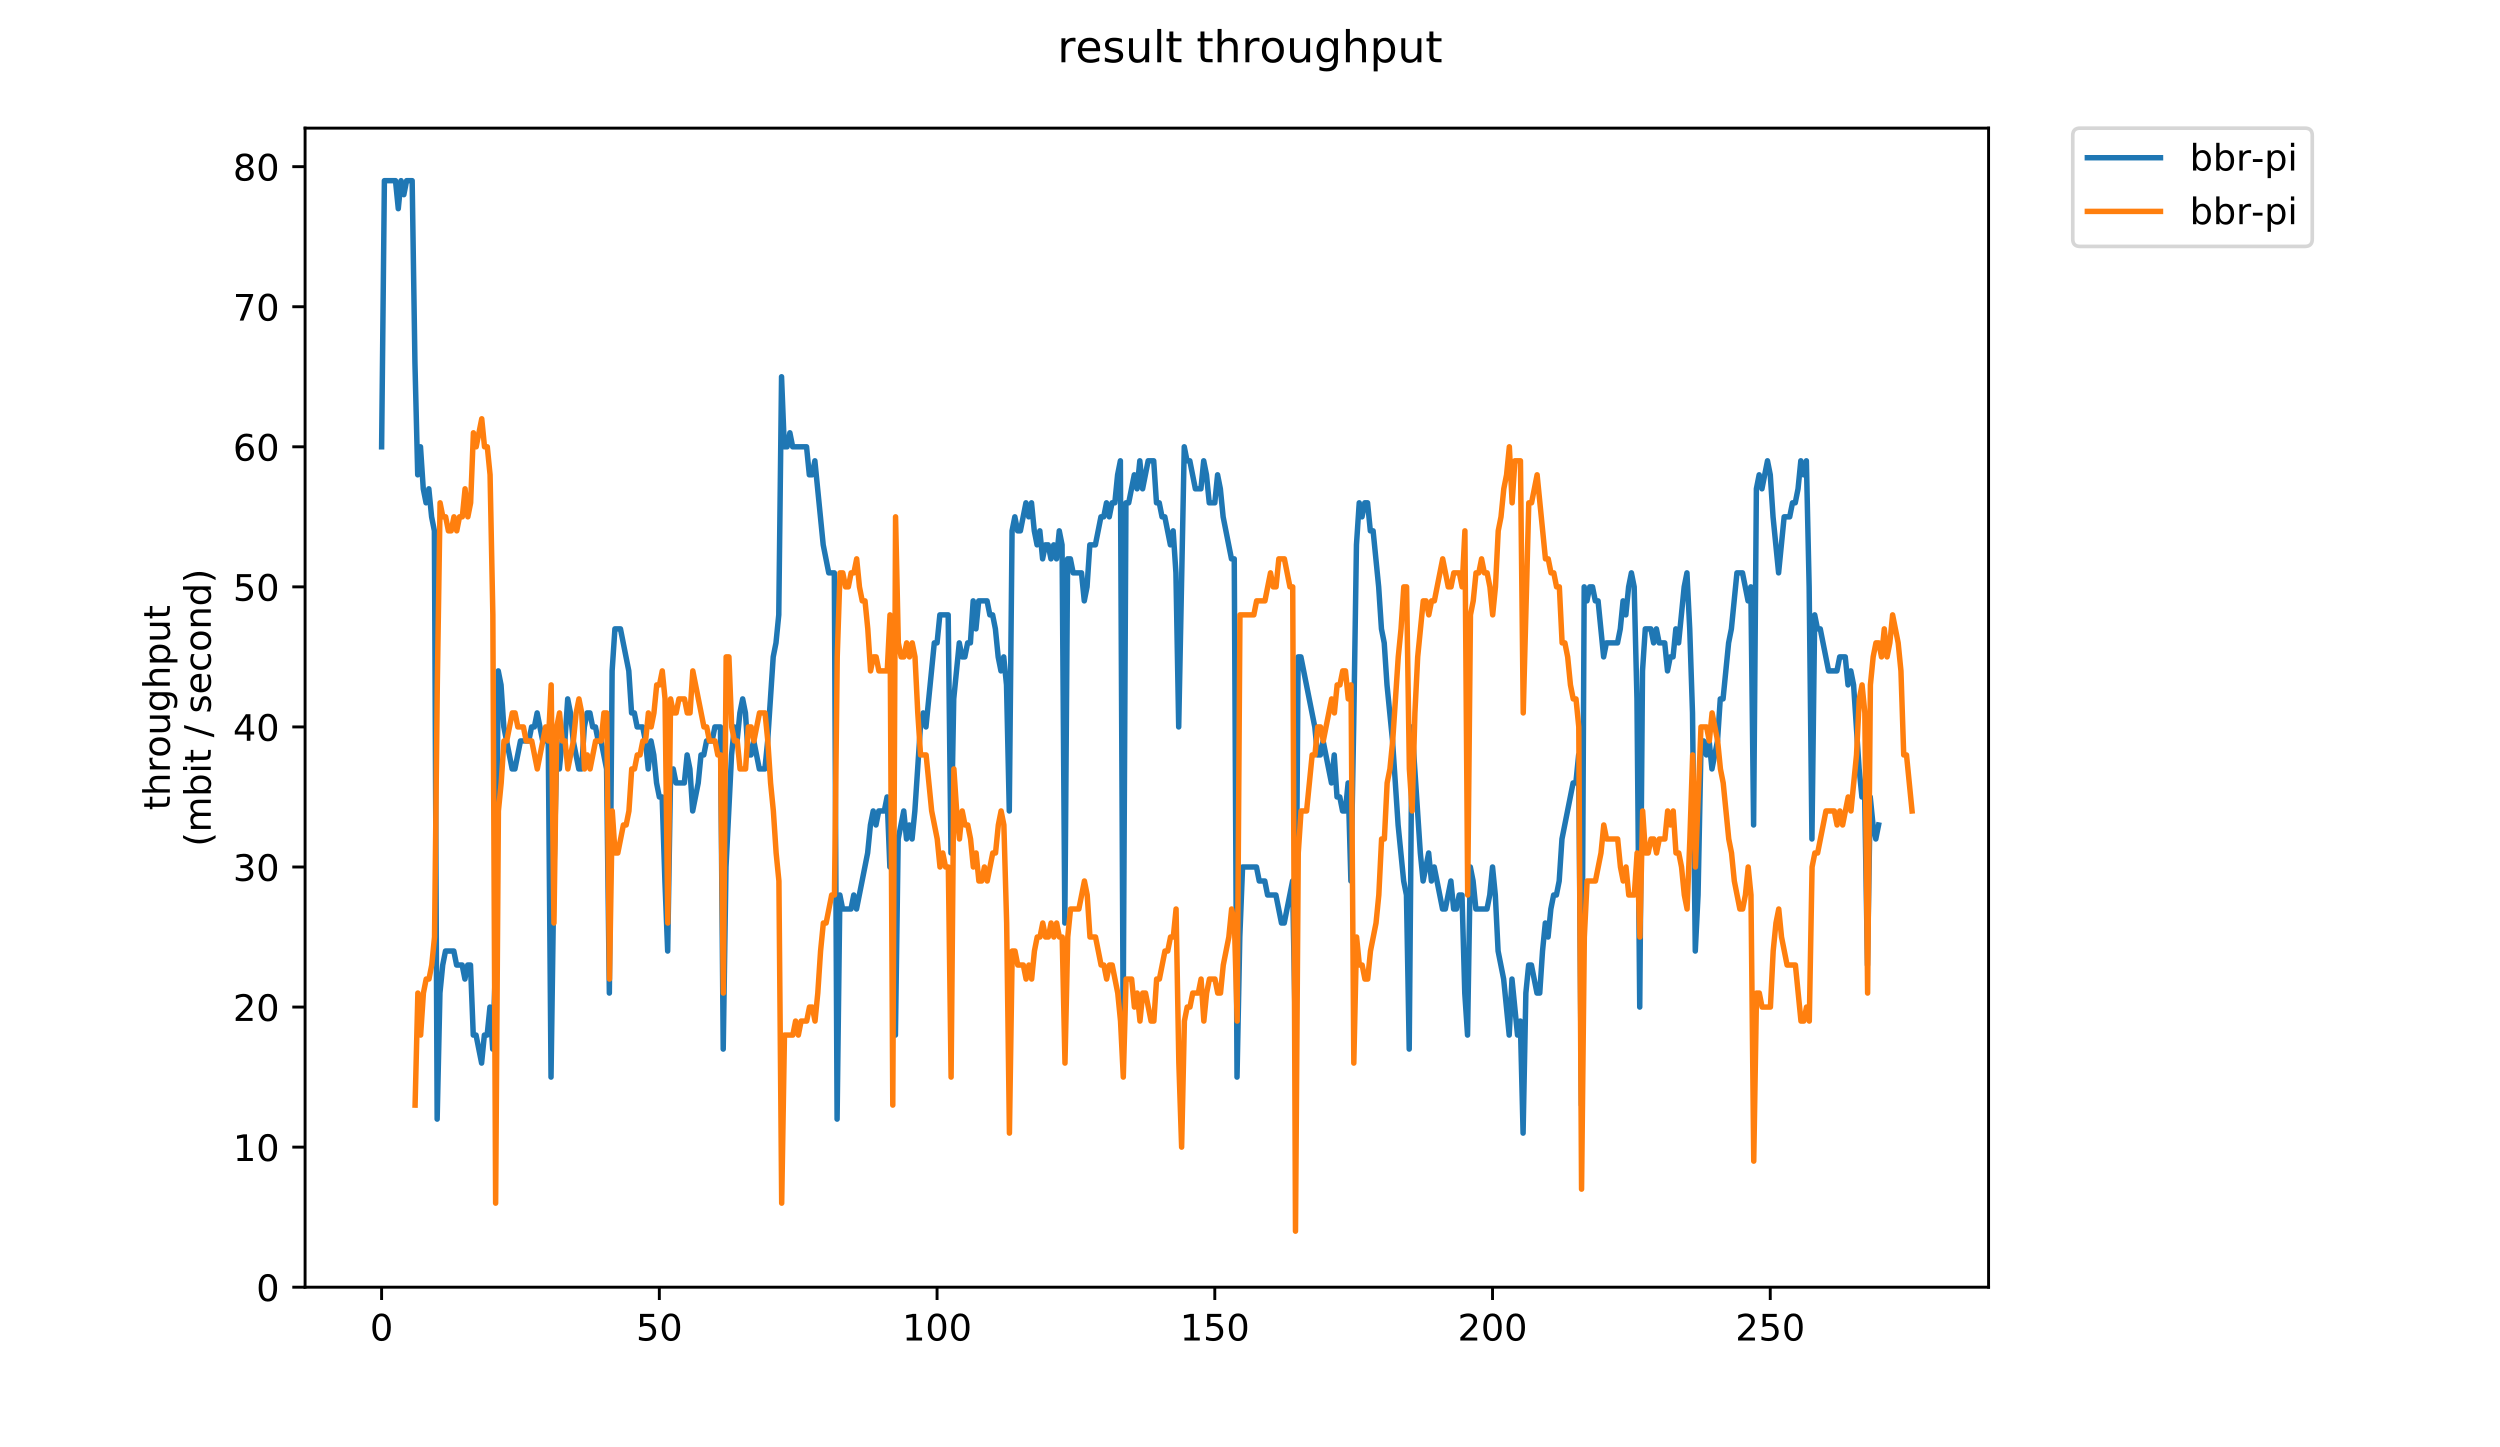 <?xml version="1.0" encoding="utf-8" standalone="no"?>
<!DOCTYPE svg PUBLIC "-//W3C//DTD SVG 1.1//EN"
  "http://www.w3.org/Graphics/SVG/1.1/DTD/svg11.dtd">
<!-- Created with matplotlib (https://matplotlib.org/) -->
<svg height="396pt" version="1.1" viewBox="0 0 684 396" width="684pt" xmlns="http://www.w3.org/2000/svg" xmlns:xlink="http://www.w3.org/1999/xlink">
 <defs>
  <style type="text/css">
*{stroke-linecap:butt;stroke-linejoin:round;}
  </style>
 </defs>
 <g id="figure_1">
  <g id="patch_1">
   <path d="M 0 396 
L 684 396 
L 684 0 
L 0 0 
z
" style="fill:#ffffff;"/>
  </g>
  <g id="axes_1">
   <g id="patch_2">
    <path d="M 83.472 352.174 
L 544.074 352.174 
L 544.074 35.062 
L 83.472 35.062 
z
" style="fill:#ffffff;"/>
   </g>
   <g id="matplotlib.axis_1">
    <g id="xtick_1">
     <g id="line2d_1">
      <defs>
       <path d="M 0 0 
L 0 3.5 
" id="m5219a7f635" style="stroke:#000000;stroke-width:0.8;"/>
      </defs>
      <g>
       <use style="stroke:#000000;stroke-width:0.8;" x="104.406" xlink:href="#m5219a7f635" y="352.174"/>
      </g>
     </g>
     <g id="text_1">
      <!-- 0 -->
      <defs>
       <path d="M 31.781 66.406 
Q 24.172 66.406 20.328 58.906 
Q 16.5 51.422 16.5 36.375 
Q 16.5 21.391 20.328 13.891 
Q 24.172 6.391 31.781 6.391 
Q 39.453 6.391 43.281 13.891 
Q 47.125 21.391 47.125 36.375 
Q 47.125 51.422 43.281 58.906 
Q 39.453 66.406 31.781 66.406 
z
M 31.781 74.219 
Q 44.047 74.219 50.516 64.516 
Q 56.984 54.828 56.984 36.375 
Q 56.984 17.969 50.516 8.266 
Q 44.047 -1.422 31.781 -1.422 
Q 19.531 -1.422 13.062 8.266 
Q 6.594 17.969 6.594 36.375 
Q 6.594 54.828 13.062 64.516 
Q 19.531 74.219 31.781 74.219 
z
" id="DejaVuSans-48"/>
      </defs>
      <g transform="translate(101.224 366.773)scale(0.1 -0.1)">
       <use xlink:href="#DejaVuSans-48"/>
      </g>
     </g>
    </g>
    <g id="xtick_2">
     <g id="line2d_2">
      <g>
       <use style="stroke:#000000;stroke-width:0.8;" x="180.393" xlink:href="#m5219a7f635" y="352.174"/>
      </g>
     </g>
     <g id="text_2">
      <!-- 50 -->
      <defs>
       <path d="M 10.797 72.906 
L 49.516 72.906 
L 49.516 64.594 
L 19.828 64.594 
L 19.828 46.734 
Q 21.969 47.469 24.109 47.828 
Q 26.266 48.188 28.422 48.188 
Q 40.625 48.188 47.75 41.5 
Q 54.891 34.812 54.891 23.391 
Q 54.891 11.625 47.562 5.094 
Q 40.234 -1.422 26.906 -1.422 
Q 22.312 -1.422 17.547 -0.641 
Q 12.797 0.141 7.719 1.703 
L 7.719 11.625 
Q 12.109 9.234 16.797 8.062 
Q 21.484 6.891 26.703 6.891 
Q 35.156 6.891 40.078 11.328 
Q 45.016 15.766 45.016 23.391 
Q 45.016 31 40.078 35.438 
Q 35.156 39.891 26.703 39.891 
Q 22.75 39.891 18.812 39.016 
Q 14.891 38.141 10.797 36.281 
z
" id="DejaVuSans-53"/>
      </defs>
      <g transform="translate(174.03 366.773)scale(0.1 -0.1)">
       <use xlink:href="#DejaVuSans-53"/>
       <use x="63.623" xlink:href="#DejaVuSans-48"/>
      </g>
     </g>
    </g>
    <g id="xtick_3">
     <g id="line2d_3">
      <g>
       <use style="stroke:#000000;stroke-width:0.8;" x="256.38" xlink:href="#m5219a7f635" y="352.174"/>
      </g>
     </g>
     <g id="text_3">
      <!-- 100 -->
      <defs>
       <path d="M 12.406 8.297 
L 28.516 8.297 
L 28.516 63.922 
L 10.984 60.406 
L 10.984 69.391 
L 28.422 72.906 
L 38.281 72.906 
L 38.281 8.297 
L 54.391 8.297 
L 54.391 0 
L 12.406 0 
z
" id="DejaVuSans-49"/>
      </defs>
      <g transform="translate(246.836 366.773)scale(0.1 -0.1)">
       <use xlink:href="#DejaVuSans-49"/>
       <use x="63.623" xlink:href="#DejaVuSans-48"/>
       <use x="127.246" xlink:href="#DejaVuSans-48"/>
      </g>
     </g>
    </g>
    <g id="xtick_4">
     <g id="line2d_4">
      <g>
       <use style="stroke:#000000;stroke-width:0.8;" x="332.367" xlink:href="#m5219a7f635" y="352.174"/>
      </g>
     </g>
     <g id="text_4">
      <!-- 150 -->
      <g transform="translate(322.823 366.773)scale(0.1 -0.1)">
       <use xlink:href="#DejaVuSans-49"/>
       <use x="63.623" xlink:href="#DejaVuSans-53"/>
       <use x="127.246" xlink:href="#DejaVuSans-48"/>
      </g>
     </g>
    </g>
    <g id="xtick_5">
     <g id="line2d_5">
      <g>
       <use style="stroke:#000000;stroke-width:0.8;" x="408.354" xlink:href="#m5219a7f635" y="352.174"/>
      </g>
     </g>
     <g id="text_5">
      <!-- 200 -->
      <defs>
       <path d="M 19.188 8.297 
L 53.609 8.297 
L 53.609 0 
L 7.328 0 
L 7.328 8.297 
Q 12.938 14.109 22.625 23.891 
Q 32.328 33.688 34.812 36.531 
Q 39.547 41.844 41.422 45.531 
Q 43.312 49.219 43.312 52.781 
Q 43.312 58.594 39.234 62.25 
Q 35.156 65.922 28.609 65.922 
Q 23.969 65.922 18.812 64.312 
Q 13.672 62.703 7.812 59.422 
L 7.812 69.391 
Q 13.766 71.781 18.938 73 
Q 24.125 74.219 28.422 74.219 
Q 39.75 74.219 46.484 68.547 
Q 53.219 62.891 53.219 53.422 
Q 53.219 48.922 51.531 44.891 
Q 49.859 40.875 45.406 35.406 
Q 44.188 33.984 37.641 27.219 
Q 31.109 20.453 19.188 8.297 
z
" id="DejaVuSans-50"/>
      </defs>
      <g transform="translate(398.811 366.773)scale(0.1 -0.1)">
       <use xlink:href="#DejaVuSans-50"/>
       <use x="63.623" xlink:href="#DejaVuSans-48"/>
       <use x="127.246" xlink:href="#DejaVuSans-48"/>
      </g>
     </g>
    </g>
    <g id="xtick_6">
     <g id="line2d_6">
      <g>
       <use style="stroke:#000000;stroke-width:0.8;" x="484.341" xlink:href="#m5219a7f635" y="352.174"/>
      </g>
     </g>
     <g id="text_6">
      <!-- 250 -->
      <g transform="translate(474.798 366.773)scale(0.1 -0.1)">
       <use xlink:href="#DejaVuSans-50"/>
       <use x="63.623" xlink:href="#DejaVuSans-53"/>
       <use x="127.246" xlink:href="#DejaVuSans-48"/>
      </g>
     </g>
    </g>
   </g>
   <g id="matplotlib.axis_2">
    <g id="ytick_1">
     <g id="line2d_7">
      <defs>
       <path d="M 0 0 
L -3.5 0 
" id="m2f96a1f45e" style="stroke:#000000;stroke-width:0.8;"/>
      </defs>
      <g>
       <use style="stroke:#000000;stroke-width:0.8;" x="83.472" xlink:href="#m2f96a1f45e" y="352.174"/>
      </g>
     </g>
     <g id="text_7">
      <!-- 0 -->
      <g transform="translate(70.11 355.973)scale(0.1 -0.1)">
       <use xlink:href="#DejaVuSans-48"/>
      </g>
     </g>
    </g>
    <g id="ytick_2">
     <g id="line2d_8">
      <g>
       <use style="stroke:#000000;stroke-width:0.8;" x="83.472" xlink:href="#m2f96a1f45e" y="313.853"/>
      </g>
     </g>
     <g id="text_8">
      <!-- 10 -->
      <g transform="translate(63.747 317.652)scale(0.1 -0.1)">
       <use xlink:href="#DejaVuSans-49"/>
       <use x="63.623" xlink:href="#DejaVuSans-48"/>
      </g>
     </g>
    </g>
    <g id="ytick_3">
     <g id="line2d_9">
      <g>
       <use style="stroke:#000000;stroke-width:0.8;" x="83.472" xlink:href="#m2f96a1f45e" y="275.531"/>
      </g>
     </g>
     <g id="text_9">
      <!-- 20 -->
      <g transform="translate(63.747 279.33)scale(0.1 -0.1)">
       <use xlink:href="#DejaVuSans-50"/>
       <use x="63.623" xlink:href="#DejaVuSans-48"/>
      </g>
     </g>
    </g>
    <g id="ytick_4">
     <g id="line2d_10">
      <g>
       <use style="stroke:#000000;stroke-width:0.8;" x="83.472" xlink:href="#m2f96a1f45e" y="237.209"/>
      </g>
     </g>
     <g id="text_10">
      <!-- 30 -->
      <defs>
       <path d="M 40.578 39.312 
Q 47.656 37.797 51.625 33 
Q 55.609 28.219 55.609 21.188 
Q 55.609 10.406 48.188 4.484 
Q 40.766 -1.422 27.094 -1.422 
Q 22.516 -1.422 17.656 -0.516 
Q 12.797 0.391 7.625 2.203 
L 7.625 11.719 
Q 11.719 9.328 16.594 8.109 
Q 21.484 6.891 26.812 6.891 
Q 36.078 6.891 40.938 10.547 
Q 45.797 14.203 45.797 21.188 
Q 45.797 27.641 41.281 31.266 
Q 36.766 34.906 28.719 34.906 
L 20.219 34.906 
L 20.219 43.016 
L 29.109 43.016 
Q 36.375 43.016 40.234 45.922 
Q 44.094 48.828 44.094 54.297 
Q 44.094 59.906 40.109 62.906 
Q 36.141 65.922 28.719 65.922 
Q 24.656 65.922 20.016 65.031 
Q 15.375 64.156 9.812 62.312 
L 9.812 71.094 
Q 15.438 72.656 20.344 73.438 
Q 25.25 74.219 29.594 74.219 
Q 40.828 74.219 47.359 69.109 
Q 53.906 64.016 53.906 55.328 
Q 53.906 49.266 50.438 45.094 
Q 46.969 40.922 40.578 39.312 
z
" id="DejaVuSans-51"/>
      </defs>
      <g transform="translate(63.747 241.008)scale(0.1 -0.1)">
       <use xlink:href="#DejaVuSans-51"/>
       <use x="63.623" xlink:href="#DejaVuSans-48"/>
      </g>
     </g>
    </g>
    <g id="ytick_5">
     <g id="line2d_11">
      <g>
       <use style="stroke:#000000;stroke-width:0.8;" x="83.472" xlink:href="#m2f96a1f45e" y="198.888"/>
      </g>
     </g>
     <g id="text_11">
      <!-- 40 -->
      <defs>
       <path d="M 37.797 64.312 
L 12.891 25.391 
L 37.797 25.391 
z
M 35.203 72.906 
L 47.609 72.906 
L 47.609 25.391 
L 58.016 25.391 
L 58.016 17.188 
L 47.609 17.188 
L 47.609 0 
L 37.797 0 
L 37.797 17.188 
L 4.891 17.188 
L 4.891 26.703 
z
" id="DejaVuSans-52"/>
      </defs>
      <g transform="translate(63.747 202.687)scale(0.1 -0.1)">
       <use xlink:href="#DejaVuSans-52"/>
       <use x="63.623" xlink:href="#DejaVuSans-48"/>
      </g>
     </g>
    </g>
    <g id="ytick_6">
     <g id="line2d_12">
      <g>
       <use style="stroke:#000000;stroke-width:0.8;" x="83.472" xlink:href="#m2f96a1f45e" y="160.566"/>
      </g>
     </g>
     <g id="text_12">
      <!-- 50 -->
      <g transform="translate(63.747 164.365)scale(0.1 -0.1)">
       <use xlink:href="#DejaVuSans-53"/>
       <use x="63.623" xlink:href="#DejaVuSans-48"/>
      </g>
     </g>
    </g>
    <g id="ytick_7">
     <g id="line2d_13">
      <g>
       <use style="stroke:#000000;stroke-width:0.8;" x="83.472" xlink:href="#m2f96a1f45e" y="122.244"/>
      </g>
     </g>
     <g id="text_13">
      <!-- 60 -->
      <defs>
       <path d="M 33.016 40.375 
Q 26.375 40.375 22.484 35.828 
Q 18.609 31.297 18.609 23.391 
Q 18.609 15.531 22.484 10.953 
Q 26.375 6.391 33.016 6.391 
Q 39.656 6.391 43.531 10.953 
Q 47.406 15.531 47.406 23.391 
Q 47.406 31.297 43.531 35.828 
Q 39.656 40.375 33.016 40.375 
z
M 52.594 71.297 
L 52.594 62.312 
Q 48.875 64.062 45.094 64.984 
Q 41.312 65.922 37.594 65.922 
Q 27.828 65.922 22.672 59.328 
Q 17.531 52.734 16.797 39.406 
Q 19.672 43.656 24.016 45.922 
Q 28.375 48.188 33.594 48.188 
Q 44.578 48.188 50.953 41.516 
Q 57.328 34.859 57.328 23.391 
Q 57.328 12.156 50.688 5.359 
Q 44.047 -1.422 33.016 -1.422 
Q 20.359 -1.422 13.672 8.266 
Q 6.984 17.969 6.984 36.375 
Q 6.984 53.656 15.188 63.938 
Q 23.391 74.219 37.203 74.219 
Q 40.922 74.219 44.703 73.484 
Q 48.484 72.75 52.594 71.297 
z
" id="DejaVuSans-54"/>
      </defs>
      <g transform="translate(63.747 126.043)scale(0.1 -0.1)">
       <use xlink:href="#DejaVuSans-54"/>
       <use x="63.623" xlink:href="#DejaVuSans-48"/>
      </g>
     </g>
    </g>
    <g id="ytick_8">
     <g id="line2d_14">
      <g>
       <use style="stroke:#000000;stroke-width:0.8;" x="83.472" xlink:href="#m2f96a1f45e" y="83.923"/>
      </g>
     </g>
     <g id="text_14">
      <!-- 70 -->
      <defs>
       <path d="M 8.203 72.906 
L 55.078 72.906 
L 55.078 68.703 
L 28.609 0 
L 18.312 0 
L 43.219 64.594 
L 8.203 64.594 
z
" id="DejaVuSans-55"/>
      </defs>
      <g transform="translate(63.747 87.722)scale(0.1 -0.1)">
       <use xlink:href="#DejaVuSans-55"/>
       <use x="63.623" xlink:href="#DejaVuSans-48"/>
      </g>
     </g>
    </g>
    <g id="ytick_9">
     <g id="line2d_15">
      <g>
       <use style="stroke:#000000;stroke-width:0.8;" x="83.472" xlink:href="#m2f96a1f45e" y="45.601"/>
      </g>
     </g>
     <g id="text_15">
      <!-- 80 -->
      <defs>
       <path d="M 31.781 34.625 
Q 24.75 34.625 20.719 30.859 
Q 16.703 27.094 16.703 20.516 
Q 16.703 13.922 20.719 10.156 
Q 24.75 6.391 31.781 6.391 
Q 38.812 6.391 42.859 10.172 
Q 46.922 13.969 46.922 20.516 
Q 46.922 27.094 42.891 30.859 
Q 38.875 34.625 31.781 34.625 
z
M 21.922 38.812 
Q 15.578 40.375 12.031 44.719 
Q 8.5 49.078 8.5 55.328 
Q 8.5 64.062 14.719 69.141 
Q 20.953 74.219 31.781 74.219 
Q 42.672 74.219 48.875 69.141 
Q 55.078 64.062 55.078 55.328 
Q 55.078 49.078 51.531 44.719 
Q 48 40.375 41.703 38.812 
Q 48.828 37.156 52.797 32.312 
Q 56.781 27.484 56.781 20.516 
Q 56.781 9.906 50.312 4.234 
Q 43.844 -1.422 31.781 -1.422 
Q 19.734 -1.422 13.25 4.234 
Q 6.781 9.906 6.781 20.516 
Q 6.781 27.484 10.781 32.312 
Q 14.797 37.156 21.922 38.812 
z
M 18.312 54.391 
Q 18.312 48.734 21.844 45.562 
Q 25.391 42.391 31.781 42.391 
Q 38.141 42.391 41.719 45.562 
Q 45.312 48.734 45.312 54.391 
Q 45.312 60.062 41.719 63.234 
Q 38.141 66.406 31.781 66.406 
Q 25.391 66.406 21.844 63.234 
Q 18.312 60.062 18.312 54.391 
z
" id="DejaVuSans-56"/>
      </defs>
      <g transform="translate(63.747 49.4)scale(0.1 -0.1)">
       <use xlink:href="#DejaVuSans-56"/>
       <use x="63.623" xlink:href="#DejaVuSans-48"/>
      </g>
     </g>
    </g>
    <g id="text_16">
     <!-- throughput -->
     <defs>
      <path d="M 18.312 70.219 
L 18.312 54.688 
L 36.812 54.688 
L 36.812 47.703 
L 18.312 47.703 
L 18.312 18.016 
Q 18.312 11.328 20.141 9.422 
Q 21.969 7.516 27.594 7.516 
L 36.812 7.516 
L 36.812 0 
L 27.594 0 
Q 17.188 0 13.234 3.875 
Q 9.281 7.766 9.281 18.016 
L 9.281 47.703 
L 2.688 47.703 
L 2.688 54.688 
L 9.281 54.688 
L 9.281 70.219 
z
" id="DejaVuSans-116"/>
      <path d="M 54.891 33.016 
L 54.891 0 
L 45.906 0 
L 45.906 32.719 
Q 45.906 40.484 42.875 44.328 
Q 39.844 48.188 33.797 48.188 
Q 26.516 48.188 22.312 43.547 
Q 18.109 38.922 18.109 30.906 
L 18.109 0 
L 9.078 0 
L 9.078 75.984 
L 18.109 75.984 
L 18.109 46.188 
Q 21.344 51.125 25.703 53.562 
Q 30.078 56 35.797 56 
Q 45.219 56 50.047 50.172 
Q 54.891 44.344 54.891 33.016 
z
" id="DejaVuSans-104"/>
      <path d="M 41.109 46.297 
Q 39.594 47.172 37.812 47.578 
Q 36.031 48 33.891 48 
Q 26.266 48 22.188 43.047 
Q 18.109 38.094 18.109 28.812 
L 18.109 0 
L 9.078 0 
L 9.078 54.688 
L 18.109 54.688 
L 18.109 46.188 
Q 20.953 51.172 25.484 53.578 
Q 30.031 56 36.531 56 
Q 37.453 56 38.578 55.875 
Q 39.703 55.766 41.062 55.516 
z
" id="DejaVuSans-114"/>
      <path d="M 30.609 48.391 
Q 23.391 48.391 19.188 42.75 
Q 14.984 37.109 14.984 27.297 
Q 14.984 17.484 19.156 11.844 
Q 23.344 6.203 30.609 6.203 
Q 37.797 6.203 41.984 11.859 
Q 46.188 17.531 46.188 27.297 
Q 46.188 37.016 41.984 42.703 
Q 37.797 48.391 30.609 48.391 
z
M 30.609 56 
Q 42.328 56 49.016 48.375 
Q 55.719 40.766 55.719 27.297 
Q 55.719 13.875 49.016 6.219 
Q 42.328 -1.422 30.609 -1.422 
Q 18.844 -1.422 12.172 6.219 
Q 5.516 13.875 5.516 27.297 
Q 5.516 40.766 12.172 48.375 
Q 18.844 56 30.609 56 
z
" id="DejaVuSans-111"/>
      <path d="M 8.5 21.578 
L 8.5 54.688 
L 17.484 54.688 
L 17.484 21.922 
Q 17.484 14.156 20.5 10.266 
Q 23.531 6.391 29.594 6.391 
Q 36.859 6.391 41.078 11.031 
Q 45.312 15.672 45.312 23.688 
L 45.312 54.688 
L 54.297 54.688 
L 54.297 0 
L 45.312 0 
L 45.312 8.406 
Q 42.047 3.422 37.719 1 
Q 33.406 -1.422 27.688 -1.422 
Q 18.266 -1.422 13.375 4.438 
Q 8.5 10.297 8.5 21.578 
z
M 31.109 56 
z
" id="DejaVuSans-117"/>
      <path d="M 45.406 27.984 
Q 45.406 37.75 41.375 43.109 
Q 37.359 48.484 30.078 48.484 
Q 22.859 48.484 18.828 43.109 
Q 14.797 37.75 14.797 27.984 
Q 14.797 18.266 18.828 12.891 
Q 22.859 7.516 30.078 7.516 
Q 37.359 7.516 41.375 12.891 
Q 45.406 18.266 45.406 27.984 
z
M 54.391 6.781 
Q 54.391 -7.172 48.188 -13.984 
Q 42 -20.797 29.203 -20.797 
Q 24.469 -20.797 20.266 -20.094 
Q 16.062 -19.391 12.109 -17.922 
L 12.109 -9.188 
Q 16.062 -11.328 19.922 -12.344 
Q 23.781 -13.375 27.781 -13.375 
Q 36.625 -13.375 41.016 -8.766 
Q 45.406 -4.156 45.406 5.172 
L 45.406 9.625 
Q 42.625 4.781 38.281 2.391 
Q 33.938 0 27.875 0 
Q 17.828 0 11.672 7.656 
Q 5.516 15.328 5.516 27.984 
Q 5.516 40.672 11.672 48.328 
Q 17.828 56 27.875 56 
Q 33.938 56 38.281 53.609 
Q 42.625 51.219 45.406 46.391 
L 45.406 54.688 
L 54.391 54.688 
z
" id="DejaVuSans-103"/>
      <path d="M 18.109 8.203 
L 18.109 -20.797 
L 9.078 -20.797 
L 9.078 54.688 
L 18.109 54.688 
L 18.109 46.391 
Q 20.953 51.266 25.266 53.625 
Q 29.594 56 35.594 56 
Q 45.562 56 51.781 48.094 
Q 58.016 40.188 58.016 27.297 
Q 58.016 14.406 51.781 6.484 
Q 45.562 -1.422 35.594 -1.422 
Q 29.594 -1.422 25.266 0.953 
Q 20.953 3.328 18.109 8.203 
z
M 48.688 27.297 
Q 48.688 37.203 44.609 42.844 
Q 40.531 48.484 33.406 48.484 
Q 26.266 48.484 22.188 42.844 
Q 18.109 37.203 18.109 27.297 
Q 18.109 17.391 22.188 11.75 
Q 26.266 6.109 33.406 6.109 
Q 40.531 6.109 44.609 11.75 
Q 48.688 17.391 48.688 27.297 
z
" id="DejaVuSans-112"/>
     </defs>
     <g transform="translate(46.47 221.675)rotate(-90)scale(0.1 -0.1)">
      <use xlink:href="#DejaVuSans-116"/>
      <use x="39.209" xlink:href="#DejaVuSans-104"/>
      <use x="102.588" xlink:href="#DejaVuSans-114"/>
      <use x="143.67" xlink:href="#DejaVuSans-111"/>
      <use x="204.852" xlink:href="#DejaVuSans-117"/>
      <use x="268.23" xlink:href="#DejaVuSans-103"/>
      <use x="331.707" xlink:href="#DejaVuSans-104"/>
      <use x="395.086" xlink:href="#DejaVuSans-112"/>
      <use x="458.562" xlink:href="#DejaVuSans-117"/>
      <use x="521.941" xlink:href="#DejaVuSans-116"/>
     </g>
     <!-- (mbit / second) -->
     <defs>
      <path d="M 31 75.875 
Q 24.469 64.656 21.281 53.656 
Q 18.109 42.672 18.109 31.391 
Q 18.109 20.125 21.312 9.062 
Q 24.516 -2 31 -13.188 
L 23.188 -13.188 
Q 15.875 -1.703 12.234 9.375 
Q 8.594 20.453 8.594 31.391 
Q 8.594 42.281 12.203 53.312 
Q 15.828 64.359 23.188 75.875 
z
" id="DejaVuSans-40"/>
      <path d="M 52 44.188 
Q 55.375 50.25 60.062 53.125 
Q 64.75 56 71.094 56 
Q 79.641 56 84.281 50.016 
Q 88.922 44.047 88.922 33.016 
L 88.922 0 
L 79.891 0 
L 79.891 32.719 
Q 79.891 40.578 77.094 44.375 
Q 74.312 48.188 68.609 48.188 
Q 61.625 48.188 57.562 43.547 
Q 53.516 38.922 53.516 30.906 
L 53.516 0 
L 44.484 0 
L 44.484 32.719 
Q 44.484 40.625 41.703 44.406 
Q 38.922 48.188 33.109 48.188 
Q 26.219 48.188 22.156 43.531 
Q 18.109 38.875 18.109 30.906 
L 18.109 0 
L 9.078 0 
L 9.078 54.688 
L 18.109 54.688 
L 18.109 46.188 
Q 21.188 51.219 25.484 53.609 
Q 29.781 56 35.688 56 
Q 41.656 56 45.828 52.969 
Q 50 49.953 52 44.188 
z
" id="DejaVuSans-109"/>
      <path d="M 48.688 27.297 
Q 48.688 37.203 44.609 42.844 
Q 40.531 48.484 33.406 48.484 
Q 26.266 48.484 22.188 42.844 
Q 18.109 37.203 18.109 27.297 
Q 18.109 17.391 22.188 11.75 
Q 26.266 6.109 33.406 6.109 
Q 40.531 6.109 44.609 11.75 
Q 48.688 17.391 48.688 27.297 
z
M 18.109 46.391 
Q 20.953 51.266 25.266 53.625 
Q 29.594 56 35.594 56 
Q 45.562 56 51.781 48.094 
Q 58.016 40.188 58.016 27.297 
Q 58.016 14.406 51.781 6.484 
Q 45.562 -1.422 35.594 -1.422 
Q 29.594 -1.422 25.266 0.953 
Q 20.953 3.328 18.109 8.203 
L 18.109 0 
L 9.078 0 
L 9.078 75.984 
L 18.109 75.984 
z
" id="DejaVuSans-98"/>
      <path d="M 9.422 54.688 
L 18.406 54.688 
L 18.406 0 
L 9.422 0 
z
M 9.422 75.984 
L 18.406 75.984 
L 18.406 64.594 
L 9.422 64.594 
z
" id="DejaVuSans-105"/>
      <path id="DejaVuSans-32"/>
      <path d="M 25.391 72.906 
L 33.688 72.906 
L 8.297 -9.281 
L 0 -9.281 
z
" id="DejaVuSans-47"/>
      <path d="M 44.281 53.078 
L 44.281 44.578 
Q 40.484 46.531 36.375 47.5 
Q 32.281 48.484 27.875 48.484 
Q 21.188 48.484 17.844 46.438 
Q 14.5 44.391 14.5 40.281 
Q 14.5 37.156 16.891 35.375 
Q 19.281 33.594 26.516 31.984 
L 29.594 31.297 
Q 39.156 29.25 43.188 25.516 
Q 47.219 21.781 47.219 15.094 
Q 47.219 7.469 41.188 3.016 
Q 35.156 -1.422 24.609 -1.422 
Q 20.219 -1.422 15.453 -0.562 
Q 10.688 0.297 5.422 2 
L 5.422 11.281 
Q 10.406 8.688 15.234 7.391 
Q 20.062 6.109 24.812 6.109 
Q 31.156 6.109 34.562 8.281 
Q 37.984 10.453 37.984 14.406 
Q 37.984 18.062 35.516 20.016 
Q 33.062 21.969 24.703 23.781 
L 21.578 24.516 
Q 13.234 26.266 9.516 29.906 
Q 5.812 33.547 5.812 39.891 
Q 5.812 47.609 11.281 51.797 
Q 16.75 56 26.812 56 
Q 31.781 56 36.172 55.266 
Q 40.578 54.547 44.281 53.078 
z
" id="DejaVuSans-115"/>
      <path d="M 56.203 29.594 
L 56.203 25.203 
L 14.891 25.203 
Q 15.484 15.922 20.484 11.062 
Q 25.484 6.203 34.422 6.203 
Q 39.594 6.203 44.453 7.469 
Q 49.312 8.734 54.109 11.281 
L 54.109 2.781 
Q 49.266 0.734 44.188 -0.344 
Q 39.109 -1.422 33.891 -1.422 
Q 20.797 -1.422 13.156 6.188 
Q 5.516 13.812 5.516 26.812 
Q 5.516 40.234 12.766 48.109 
Q 20.016 56 32.328 56 
Q 43.359 56 49.781 48.891 
Q 56.203 41.797 56.203 29.594 
z
M 47.219 32.234 
Q 47.125 39.594 43.094 43.984 
Q 39.062 48.391 32.422 48.391 
Q 24.906 48.391 20.391 44.141 
Q 15.875 39.891 15.188 32.172 
z
" id="DejaVuSans-101"/>
      <path d="M 48.781 52.594 
L 48.781 44.188 
Q 44.969 46.297 41.141 47.344 
Q 37.312 48.391 33.406 48.391 
Q 24.656 48.391 19.812 42.844 
Q 14.984 37.312 14.984 27.297 
Q 14.984 17.281 19.812 11.734 
Q 24.656 6.203 33.406 6.203 
Q 37.312 6.203 41.141 7.25 
Q 44.969 8.297 48.781 10.406 
L 48.781 2.094 
Q 45.016 0.344 40.984 -0.531 
Q 36.969 -1.422 32.422 -1.422 
Q 20.062 -1.422 12.781 6.344 
Q 5.516 14.109 5.516 27.297 
Q 5.516 40.672 12.859 48.328 
Q 20.219 56 33.016 56 
Q 37.156 56 41.109 55.141 
Q 45.062 54.297 48.781 52.594 
z
" id="DejaVuSans-99"/>
      <path d="M 54.891 33.016 
L 54.891 0 
L 45.906 0 
L 45.906 32.719 
Q 45.906 40.484 42.875 44.328 
Q 39.844 48.188 33.797 48.188 
Q 26.516 48.188 22.312 43.547 
Q 18.109 38.922 18.109 30.906 
L 18.109 0 
L 9.078 0 
L 9.078 54.688 
L 18.109 54.688 
L 18.109 46.188 
Q 21.344 51.125 25.703 53.562 
Q 30.078 56 35.797 56 
Q 45.219 56 50.047 50.172 
Q 54.891 44.344 54.891 33.016 
z
" id="DejaVuSans-110"/>
      <path d="M 45.406 46.391 
L 45.406 75.984 
L 54.391 75.984 
L 54.391 0 
L 45.406 0 
L 45.406 8.203 
Q 42.578 3.328 38.25 0.953 
Q 33.938 -1.422 27.875 -1.422 
Q 17.969 -1.422 11.734 6.484 
Q 5.516 14.406 5.516 27.297 
Q 5.516 40.188 11.734 48.094 
Q 17.969 56 27.875 56 
Q 33.938 56 38.25 53.625 
Q 42.578 51.266 45.406 46.391 
z
M 14.797 27.297 
Q 14.797 17.391 18.875 11.75 
Q 22.953 6.109 30.078 6.109 
Q 37.203 6.109 41.297 11.75 
Q 45.406 17.391 45.406 27.297 
Q 45.406 37.203 41.297 42.844 
Q 37.203 48.484 30.078 48.484 
Q 22.953 48.484 18.875 42.844 
Q 14.797 37.203 14.797 27.297 
z
" id="DejaVuSans-100"/>
      <path d="M 8.016 75.875 
L 15.828 75.875 
Q 23.141 64.359 26.781 53.312 
Q 30.422 42.281 30.422 31.391 
Q 30.422 20.453 26.781 9.375 
Q 23.141 -1.703 15.828 -13.188 
L 8.016 -13.188 
Q 14.5 -2 17.703 9.062 
Q 20.906 20.125 20.906 31.391 
Q 20.906 42.672 17.703 53.656 
Q 14.5 64.656 8.016 75.875 
z
" id="DejaVuSans-41"/>
     </defs>
     <g transform="translate(57.668 231.609)rotate(-90)scale(0.1 -0.1)">
      <use xlink:href="#DejaVuSans-40"/>
      <use x="39.014" xlink:href="#DejaVuSans-109"/>
      <use x="136.426" xlink:href="#DejaVuSans-98"/>
      <use x="199.902" xlink:href="#DejaVuSans-105"/>
      <use x="227.686" xlink:href="#DejaVuSans-116"/>
      <use x="266.895" xlink:href="#DejaVuSans-32"/>
      <use x="298.682" xlink:href="#DejaVuSans-47"/>
      <use x="332.373" xlink:href="#DejaVuSans-32"/>
      <use x="364.16" xlink:href="#DejaVuSans-115"/>
      <use x="416.26" xlink:href="#DejaVuSans-101"/>
      <use x="477.783" xlink:href="#DejaVuSans-99"/>
      <use x="532.764" xlink:href="#DejaVuSans-111"/>
      <use x="593.945" xlink:href="#DejaVuSans-110"/>
      <use x="657.324" xlink:href="#DejaVuSans-100"/>
      <use x="720.801" xlink:href="#DejaVuSans-41"/>
     </g>
    </g>
   </g>
   <g id="line2d_16">
    <path clip-path="url(#pbc8c7466ff)" d="M 104.409 122.244 
L 105.169 49.433 
L 108.208 49.433 
L 108.968 57.097 
L 109.728 49.433 
L 110.488 53.265 
L 111.248 49.433 
L 112.767 49.433 
L 113.527 99.251 
L 114.287 129.909 
L 115.047 122.244 
L 115.807 133.741 
L 116.567 137.573 
L 117.327 133.741 
L 118.086 141.405 
L 118.846 145.237 
L 119.606 306.188 
L 120.366 271.699 
L 121.126 264.034 
L 121.886 260.202 
L 124.165 260.202 
L 124.925 264.034 
L 126.445 264.034 
L 127.205 267.867 
L 127.965 264.034 
L 128.725 264.034 
L 129.485 283.195 
L 130.244 283.195 
L 131.764 290.86 
L 132.524 283.195 
L 133.284 283.195 
L 134.044 275.531 
L 134.804 287.027 
L 135.564 264.034 
L 136.323 183.559 
L 137.083 187.391 
L 137.843 198.888 
L 140.123 210.384 
L 140.883 210.384 
L 142.402 202.72 
L 144.682 202.72 
L 145.442 198.888 
L 146.202 198.888 
L 146.962 195.055 
L 148.481 202.72 
L 150.001 202.72 
L 150.761 294.692 
L 151.521 241.041 
L 152.281 206.552 
L 153.041 210.384 
L 153.8 202.72 
L 154.56 202.72 
L 155.32 191.223 
L 156.08 195.055 
L 156.84 202.72 
L 158.36 210.384 
L 159.12 210.384 
L 159.879 198.888 
L 160.639 195.055 
L 161.399 195.055 
L 162.159 198.888 
L 162.919 198.888 
L 163.679 202.72 
L 164.439 202.72 
L 165.958 210.384 
L 166.718 271.699 
L 167.478 183.559 
L 168.238 172.062 
L 169.758 172.062 
L 172.037 183.559 
L 172.797 195.055 
L 173.557 195.055 
L 174.317 198.888 
L 175.837 198.888 
L 176.597 202.72 
L 177.356 210.384 
L 178.116 202.72 
L 178.876 206.552 
L 179.636 214.216 
L 180.396 218.048 
L 181.156 218.048 
L 181.916 241.041 
L 182.676 260.202 
L 183.435 214.216 
L 184.195 210.384 
L 184.955 214.216 
L 187.235 214.216 
L 187.995 206.552 
L 188.755 210.384 
L 189.514 221.881 
L 191.034 214.216 
L 191.794 206.552 
L 192.554 206.552 
L 193.314 202.72 
L 194.833 202.72 
L 195.593 198.888 
L 197.113 198.888 
L 197.873 287.027 
L 198.633 237.209 
L 200.153 206.552 
L 200.912 198.888 
L 201.672 202.72 
L 202.432 195.055 
L 203.192 191.223 
L 203.952 195.055 
L 204.712 206.552 
L 205.472 206.552 
L 206.232 202.72 
L 207.751 210.384 
L 209.271 210.384 
L 210.031 202.72 
L 211.551 179.727 
L 212.311 175.895 
L 213.07 168.23 
L 213.83 103.083 
L 214.59 122.244 
L 215.35 122.244 
L 216.11 118.412 
L 216.87 122.244 
L 220.669 122.244 
L 221.429 129.909 
L 222.189 129.909 
L 222.949 126.076 
L 225.228 149.069 
L 226.748 156.734 
L 228.268 156.734 
L 229.028 306.188 
L 229.788 244.874 
L 230.547 248.706 
L 232.827 248.706 
L 233.587 244.874 
L 234.347 248.706 
L 237.386 233.377 
L 238.146 225.713 
L 238.906 221.881 
L 239.666 225.713 
L 240.426 221.881 
L 241.946 221.881 
L 242.705 218.048 
L 243.465 237.209 
L 244.225 210.384 
L 244.985 283.195 
L 245.745 229.545 
L 247.265 221.881 
L 248.024 229.545 
L 248.784 225.713 
L 249.544 229.545 
L 250.304 221.881 
L 251.824 198.888 
L 252.584 195.055 
L 253.344 198.888 
L 255.623 175.895 
L 256.383 175.895 
L 257.143 168.23 
L 259.423 168.23 
L 260.182 233.377 
L 260.942 191.223 
L 262.462 175.895 
L 263.222 179.727 
L 263.982 179.727 
L 264.742 175.895 
L 265.502 175.895 
L 266.261 164.398 
L 267.021 172.062 
L 267.781 164.398 
L 270.061 164.398 
L 270.821 168.23 
L 271.581 168.23 
L 272.34 172.062 
L 273.1 179.727 
L 273.86 183.559 
L 274.62 179.727 
L 275.38 187.391 
L 276.14 221.881 
L 276.9 145.237 
L 277.659 141.405 
L 278.419 145.237 
L 279.179 145.237 
L 280.699 137.573 
L 281.459 141.405 
L 282.219 137.573 
L 282.979 145.237 
L 283.738 149.069 
L 284.498 145.237 
L 285.258 152.902 
L 286.018 149.069 
L 286.778 149.069 
L 287.538 152.902 
L 288.298 149.069 
L 289.058 152.902 
L 289.817 145.237 
L 290.577 149.069 
L 291.337 252.538 
L 292.097 152.902 
L 292.857 152.902 
L 293.617 156.734 
L 295.896 156.734 
L 296.656 164.398 
L 297.416 160.566 
L 298.176 149.069 
L 299.696 149.069 
L 301.215 141.405 
L 301.975 141.405 
L 302.735 137.573 
L 303.495 141.405 
L 304.255 137.573 
L 305.015 137.573 
L 305.775 129.909 
L 306.535 126.076 
L 307.294 279.363 
L 308.054 137.573 
L 308.814 137.573 
L 310.334 129.909 
L 311.094 133.741 
L 311.854 126.076 
L 312.614 133.741 
L 314.133 126.076 
L 315.653 126.076 
L 316.413 137.573 
L 317.173 137.573 
L 317.933 141.405 
L 318.693 141.405 
L 320.212 149.069 
L 320.972 145.237 
L 321.732 156.734 
L 322.492 198.888 
L 324.012 122.244 
L 324.772 126.076 
L 325.531 126.076 
L 327.051 133.741 
L 328.571 133.741 
L 329.331 126.076 
L 330.091 129.909 
L 330.85 137.573 
L 332.37 137.573 
L 333.13 129.909 
L 333.89 133.741 
L 334.65 141.405 
L 336.929 152.902 
L 337.689 152.902 
L 338.449 294.692 
L 339.209 256.37 
L 339.969 237.209 
L 343.768 237.209 
L 344.528 241.041 
L 346.048 241.041 
L 346.808 244.874 
L 349.087 244.874 
L 350.607 252.538 
L 351.367 252.538 
L 353.647 241.041 
L 354.406 283.195 
L 355.166 179.727 
L 355.926 179.727 
L 359.726 198.888 
L 360.485 206.552 
L 361.245 206.552 
L 362.005 202.72 
L 364.285 214.216 
L 365.045 206.552 
L 365.805 218.048 
L 366.564 218.048 
L 367.324 221.881 
L 368.084 221.881 
L 368.844 214.216 
L 369.604 241.041 
L 370.364 198.888 
L 371.124 149.069 
L 371.884 137.573 
L 372.643 141.405 
L 373.403 137.573 
L 374.163 137.573 
L 374.923 145.237 
L 375.683 145.237 
L 377.203 160.566 
L 377.963 172.062 
L 378.722 175.895 
L 379.482 187.391 
L 381.002 202.72 
L 382.522 225.713 
L 384.041 241.041 
L 384.801 244.874 
L 385.561 287.027 
L 386.321 198.888 
L 388.601 233.377 
L 389.361 241.041 
L 390.88 233.377 
L 391.64 241.041 
L 392.4 237.209 
L 394.68 248.706 
L 395.44 248.706 
L 396.959 241.041 
L 397.719 248.706 
L 398.479 248.706 
L 399.239 244.874 
L 399.999 244.874 
L 400.759 271.699 
L 401.519 283.195 
L 402.278 237.209 
L 403.038 241.041 
L 403.798 248.706 
L 406.838 248.706 
L 407.597 244.874 
L 408.357 237.209 
L 409.117 244.874 
L 409.877 260.202 
L 411.397 267.867 
L 412.917 283.195 
L 413.676 267.867 
L 415.196 283.195 
L 415.956 279.363 
L 416.716 310.02 
L 417.476 271.699 
L 418.236 264.034 
L 418.996 264.034 
L 420.515 271.699 
L 421.275 271.699 
L 422.035 260.202 
L 422.795 252.538 
L 423.555 256.37 
L 424.315 248.706 
L 425.075 244.874 
L 425.834 244.874 
L 426.594 241.041 
L 427.354 229.545 
L 430.394 214.216 
L 431.154 214.216 
L 431.913 206.552 
L 432.673 302.356 
L 433.433 160.566 
L 434.193 164.398 
L 434.953 160.566 
L 435.713 160.566 
L 436.473 164.398 
L 437.232 164.398 
L 438.752 179.727 
L 439.512 175.895 
L 442.552 175.895 
L 443.311 172.062 
L 444.071 164.398 
L 444.831 168.23 
L 445.591 160.566 
L 446.351 156.734 
L 447.111 160.566 
L 447.871 191.223 
L 448.631 275.531 
L 449.39 183.559 
L 450.15 172.062 
L 451.67 172.062 
L 452.43 175.895 
L 453.19 172.062 
L 453.95 175.895 
L 455.469 175.895 
L 456.229 183.559 
L 456.989 179.727 
L 457.749 179.727 
L 458.509 172.062 
L 459.269 175.895 
L 460.788 160.566 
L 461.548 156.734 
L 462.308 172.062 
L 463.068 195.055 
L 463.828 260.202 
L 464.588 244.874 
L 465.348 206.552 
L 466.108 202.72 
L 466.867 206.552 
L 467.627 202.72 
L 468.387 210.384 
L 469.907 202.72 
L 470.667 191.223 
L 471.427 191.223 
L 472.946 175.895 
L 473.706 172.062 
L 475.226 156.734 
L 476.746 156.734 
L 478.266 164.398 
L 479.025 160.566 
L 479.785 225.713 
L 480.545 133.741 
L 481.305 129.909 
L 482.065 133.741 
L 483.585 126.076 
L 484.345 129.909 
L 485.104 141.405 
L 486.624 156.734 
L 488.144 141.405 
L 489.664 141.405 
L 490.423 137.573 
L 491.183 137.573 
L 491.943 133.741 
L 492.703 126.076 
L 493.463 129.909 
L 494.223 126.076 
L 494.983 160.566 
L 495.743 229.545 
L 496.502 168.23 
L 497.262 172.062 
L 498.022 172.062 
L 500.302 183.559 
L 502.581 183.559 
L 503.341 179.727 
L 504.861 179.727 
L 505.621 187.391 
L 506.381 183.559 
L 507.141 187.391 
L 508.66 210.384 
L 509.42 218.048 
L 510.18 218.048 
L 510.94 264.034 
L 511.7 218.048 
L 512.46 225.713 
L 513.22 229.545 
L 513.98 225.713 
L 513.98 225.713 
" style="fill:none;stroke:#1f77b4;stroke-linecap:square;stroke-width:1.5;"/>
   </g>
   <g id="line2d_17">
    <path clip-path="url(#pbc8c7466ff)" d="M 113.567 302.356 
L 114.327 271.699 
L 115.086 283.195 
L 115.846 271.699 
L 116.606 267.867 
L 117.366 267.867 
L 118.126 264.034 
L 118.886 256.37 
L 119.646 187.391 
L 120.406 137.573 
L 121.165 141.405 
L 121.925 141.405 
L 122.685 145.237 
L 123.445 145.237 
L 124.205 141.405 
L 124.965 145.237 
L 125.725 141.405 
L 126.485 141.405 
L 127.244 133.741 
L 128.004 141.405 
L 128.764 137.573 
L 129.524 118.412 
L 130.284 122.244 
L 131.804 114.58 
L 132.564 122.244 
L 133.323 122.244 
L 134.083 129.909 
L 134.843 168.23 
L 135.603 329.181 
L 136.363 221.881 
L 137.123 214.216 
L 137.883 202.72 
L 138.643 202.72 
L 140.162 195.055 
L 140.922 195.055 
L 141.682 198.888 
L 143.202 198.888 
L 143.962 202.72 
L 145.481 202.72 
L 147.001 210.384 
L 149.281 198.888 
L 150.041 202.72 
L 150.8 187.391 
L 151.56 252.538 
L 152.32 198.888 
L 153.08 195.055 
L 153.84 202.72 
L 154.6 202.72 
L 155.36 210.384 
L 156.879 202.72 
L 157.639 195.055 
L 158.399 191.223 
L 159.159 195.055 
L 159.919 210.384 
L 160.679 206.552 
L 161.439 210.384 
L 162.958 202.72 
L 164.478 202.72 
L 165.238 195.055 
L 165.998 195.055 
L 166.758 267.867 
L 167.518 221.881 
L 168.277 233.377 
L 169.037 233.377 
L 170.557 225.713 
L 171.317 225.713 
L 172.077 221.881 
L 172.837 210.384 
L 173.597 210.384 
L 174.356 206.552 
L 175.116 206.552 
L 175.876 202.72 
L 176.636 202.72 
L 177.396 195.055 
L 178.156 198.888 
L 178.916 195.055 
L 179.676 187.391 
L 180.435 187.391 
L 181.195 183.559 
L 181.955 191.223 
L 182.715 252.538 
L 183.475 191.223 
L 184.235 195.055 
L 184.995 195.055 
L 185.755 191.223 
L 187.274 191.223 
L 188.034 195.055 
L 188.794 195.055 
L 189.554 183.559 
L 192.593 198.888 
L 193.353 198.888 
L 194.113 202.72 
L 195.633 202.72 
L 196.393 206.552 
L 197.153 206.552 
L 197.912 271.699 
L 198.672 179.727 
L 199.432 179.727 
L 200.192 198.888 
L 200.952 202.72 
L 201.712 202.72 
L 202.472 210.384 
L 203.991 210.384 
L 204.751 198.888 
L 205.511 198.888 
L 206.271 202.72 
L 207.791 195.055 
L 209.311 195.055 
L 210.07 202.72 
L 210.83 214.216 
L 211.59 221.881 
L 212.35 233.377 
L 213.11 241.041 
L 213.87 329.181 
L 214.63 283.195 
L 216.909 283.195 
L 217.669 279.363 
L 218.429 283.195 
L 219.189 279.363 
L 220.709 279.363 
L 221.468 275.531 
L 222.228 275.531 
L 222.988 279.363 
L 223.748 271.699 
L 224.508 260.202 
L 225.268 252.538 
L 226.028 252.538 
L 227.547 244.874 
L 228.307 244.874 
L 229.067 179.727 
L 229.827 156.734 
L 230.587 156.734 
L 231.347 160.566 
L 232.107 160.566 
L 232.867 156.734 
L 233.626 156.734 
L 234.386 152.902 
L 235.146 160.566 
L 235.906 164.398 
L 236.666 164.398 
L 237.426 172.062 
L 238.186 183.559 
L 238.946 179.727 
L 239.705 179.727 
L 240.465 183.559 
L 242.745 183.559 
L 243.505 168.23 
L 244.265 302.356 
L 245.025 141.405 
L 245.784 175.895 
L 246.544 179.727 
L 247.304 179.727 
L 248.064 175.895 
L 248.824 179.727 
L 249.584 175.895 
L 250.344 179.727 
L 251.103 195.055 
L 251.863 206.552 
L 253.383 206.552 
L 254.903 221.881 
L 256.423 229.545 
L 257.182 237.209 
L 257.942 233.377 
L 258.702 237.209 
L 259.462 237.209 
L 260.222 294.692 
L 260.982 210.384 
L 261.742 221.881 
L 262.502 229.545 
L 263.261 221.881 
L 264.021 225.713 
L 264.781 225.713 
L 265.541 229.545 
L 266.301 237.209 
L 267.061 233.377 
L 267.821 241.041 
L 268.581 241.041 
L 269.34 237.209 
L 270.1 241.041 
L 271.62 233.377 
L 272.38 233.377 
L 273.14 225.713 
L 273.9 221.881 
L 274.66 225.713 
L 275.419 252.538 
L 276.179 310.02 
L 276.939 260.202 
L 277.699 260.202 
L 278.459 264.034 
L 279.979 264.034 
L 280.738 267.867 
L 281.498 264.034 
L 282.258 267.867 
L 283.018 260.202 
L 283.778 256.37 
L 284.538 256.37 
L 285.298 252.538 
L 286.058 256.37 
L 286.817 256.37 
L 287.577 252.538 
L 288.337 256.37 
L 289.097 252.538 
L 289.857 256.37 
L 290.617 256.37 
L 291.377 290.86 
L 292.137 256.37 
L 292.896 248.706 
L 295.176 248.706 
L 296.696 241.041 
L 297.456 244.874 
L 298.216 256.37 
L 299.735 256.37 
L 301.255 264.034 
L 302.015 264.034 
L 302.775 267.867 
L 303.535 264.034 
L 304.294 264.034 
L 305.814 271.699 
L 306.574 279.363 
L 307.334 294.692 
L 308.094 267.867 
L 309.614 267.867 
L 310.373 275.531 
L 311.133 271.699 
L 311.893 279.363 
L 312.653 271.699 
L 313.413 271.699 
L 314.933 279.363 
L 315.693 279.363 
L 316.452 267.867 
L 317.212 267.867 
L 318.732 260.202 
L 319.492 260.202 
L 320.252 256.37 
L 321.012 256.37 
L 321.772 248.706 
L 322.531 290.86 
L 323.291 313.853 
L 324.051 279.363 
L 324.811 275.531 
L 325.571 275.531 
L 326.331 271.699 
L 327.851 271.699 
L 328.61 267.867 
L 329.37 279.363 
L 330.13 271.699 
L 330.89 267.867 
L 332.41 267.867 
L 333.17 271.699 
L 333.929 271.699 
L 334.689 264.034 
L 336.209 256.37 
L 336.969 248.706 
L 337.729 252.538 
L 338.489 279.363 
L 339.249 168.23 
L 343.048 168.23 
L 343.808 164.398 
L 346.087 164.398 
L 347.607 156.734 
L 348.367 160.566 
L 349.127 160.566 
L 349.887 152.902 
L 351.407 152.902 
L 352.926 160.566 
L 353.686 160.566 
L 354.446 336.846 
L 355.206 233.377 
L 355.966 221.881 
L 357.485 221.881 
L 359.005 206.552 
L 359.765 206.552 
L 360.525 198.888 
L 361.285 198.888 
L 362.045 202.72 
L 364.324 191.223 
L 365.084 195.055 
L 365.844 187.391 
L 366.604 187.391 
L 367.364 183.559 
L 368.124 183.559 
L 368.884 191.223 
L 369.643 187.391 
L 370.403 290.86 
L 371.163 256.37 
L 371.923 264.034 
L 372.683 264.034 
L 373.443 267.867 
L 374.203 267.867 
L 374.963 260.202 
L 376.482 252.538 
L 377.242 244.874 
L 378.002 229.545 
L 378.762 229.545 
L 379.522 214.216 
L 380.282 210.384 
L 381.042 202.72 
L 382.561 179.727 
L 383.321 172.062 
L 384.081 160.566 
L 384.841 160.566 
L 385.601 210.384 
L 386.361 221.881 
L 387.12 195.055 
L 387.88 179.727 
L 389.4 164.398 
L 390.16 164.398 
L 390.92 168.23 
L 391.68 164.398 
L 392.44 164.398 
L 394.719 152.902 
L 396.239 160.566 
L 396.999 160.566 
L 397.759 156.734 
L 399.278 156.734 
L 400.038 160.566 
L 400.798 145.237 
L 401.558 244.874 
L 402.318 168.23 
L 403.078 164.398 
L 403.838 156.734 
L 404.598 156.734 
L 405.357 152.902 
L 406.117 156.734 
L 406.877 156.734 
L 407.637 160.566 
L 408.397 168.23 
L 409.157 160.566 
L 409.917 145.237 
L 410.676 141.405 
L 411.436 133.741 
L 412.196 129.909 
L 412.956 122.244 
L 413.716 137.573 
L 414.476 126.076 
L 415.996 126.076 
L 416.755 195.055 
L 418.275 137.573 
L 419.035 137.573 
L 420.555 129.909 
L 422.834 152.902 
L 423.594 152.902 
L 424.354 156.734 
L 425.114 156.734 
L 425.874 160.566 
L 426.634 160.566 
L 427.394 175.895 
L 428.154 175.895 
L 428.913 179.727 
L 429.673 187.391 
L 430.433 191.223 
L 431.193 191.223 
L 431.953 198.888 
L 432.713 325.349 
L 433.473 256.37 
L 434.233 241.041 
L 436.512 241.041 
L 438.032 233.377 
L 438.792 225.713 
L 439.552 229.545 
L 442.591 229.545 
L 443.351 237.209 
L 444.111 241.041 
L 444.871 237.209 
L 445.631 244.874 
L 447.15 244.874 
L 447.91 233.377 
L 448.67 256.37 
L 449.43 221.881 
L 450.19 233.377 
L 450.95 233.377 
L 451.71 229.545 
L 452.469 229.545 
L 453.229 233.377 
L 453.989 229.545 
L 455.509 229.545 
L 456.269 221.881 
L 457.029 225.713 
L 457.789 221.881 
L 458.548 233.377 
L 459.308 233.377 
L 460.068 237.209 
L 460.828 244.874 
L 461.588 248.706 
L 462.348 229.545 
L 463.108 206.552 
L 463.867 237.209 
L 465.387 198.888 
L 466.907 198.888 
L 467.667 202.72 
L 468.427 195.055 
L 469.946 202.72 
L 470.706 210.384 
L 471.466 214.216 
L 472.986 229.545 
L 473.746 233.377 
L 474.506 241.041 
L 476.025 248.706 
L 476.785 248.706 
L 477.545 244.874 
L 478.305 237.209 
L 479.065 244.874 
L 479.825 317.685 
L 480.585 271.699 
L 481.345 271.699 
L 482.104 275.531 
L 484.384 275.531 
L 485.144 260.202 
L 485.904 252.538 
L 486.664 248.706 
L 487.424 256.37 
L 488.943 264.034 
L 491.223 264.034 
L 492.743 279.363 
L 493.502 279.363 
L 494.262 275.531 
L 495.022 279.363 
L 495.782 237.209 
L 496.542 233.377 
L 497.302 233.377 
L 499.581 221.881 
L 501.861 221.881 
L 502.621 225.713 
L 503.381 221.881 
L 504.141 225.713 
L 505.66 218.048 
L 506.42 221.881 
L 507.94 206.552 
L 508.7 191.223 
L 509.46 187.391 
L 510.22 195.055 
L 510.98 271.699 
L 511.739 187.391 
L 512.499 179.727 
L 513.259 175.895 
L 514.019 175.895 
L 514.779 179.727 
L 515.539 172.062 
L 516.299 179.727 
L 517.058 175.895 
L 517.818 168.23 
L 519.338 175.895 
L 520.098 183.559 
L 520.858 206.552 
L 521.618 206.552 
L 523.137 221.881 
L 523.137 221.881 
" style="fill:none;stroke:#ff7f0e;stroke-linecap:square;stroke-width:1.5;"/>
   </g>
   <g id="patch_3">
    <path d="M 83.472 352.174 
L 83.472 35.062 
" style="fill:none;stroke:#000000;stroke-linecap:square;stroke-linejoin:miter;stroke-width:0.8;"/>
   </g>
   <g id="patch_4">
    <path d="M 544.074 352.174 
L 544.074 35.062 
" style="fill:none;stroke:#000000;stroke-linecap:square;stroke-linejoin:miter;stroke-width:0.8;"/>
   </g>
   <g id="patch_5">
    <path d="M 83.472 352.174 
L 544.074 352.174 
" style="fill:none;stroke:#000000;stroke-linecap:square;stroke-linejoin:miter;stroke-width:0.8;"/>
   </g>
   <g id="patch_6">
    <path d="M 83.472 35.062 
L 544.074 35.062 
" style="fill:none;stroke:#000000;stroke-linecap:square;stroke-linejoin:miter;stroke-width:0.8;"/>
   </g>
   <g id="legend_1">
    <g id="patch_7">
     <path d="M 569.104 67.419 
L 630.637 67.419 
Q 632.637 67.419 632.637 65.419 
L 632.637 37.062 
Q 632.637 35.062 630.637 35.062 
L 569.104 35.062 
Q 567.104 35.062 567.104 37.062 
L 567.104 65.419 
Q 567.104 67.419 569.104 67.419 
z
" style="fill:#ffffff;opacity:0.8;stroke:#cccccc;stroke-linejoin:miter;"/>
    </g>
    <g id="line2d_18">
     <path d="M 571.104 43.161 
L 591.104 43.161 
" style="fill:none;stroke:#1f77b4;stroke-linecap:square;stroke-width:1.5;"/>
    </g>
    <g id="line2d_19"/>
    <g id="text_17">
     <!-- bbr-pi -->
     <defs>
      <path d="M 4.891 31.391 
L 31.203 31.391 
L 31.203 23.391 
L 4.891 23.391 
z
" id="DejaVuSans-45"/>
     </defs>
     <g transform="translate(599.104 46.661)scale(0.1 -0.1)">
      <use xlink:href="#DejaVuSans-98"/>
      <use x="63.477" xlink:href="#DejaVuSans-98"/>
      <use x="126.953" xlink:href="#DejaVuSans-114"/>
      <use x="167.973" xlink:href="#DejaVuSans-45"/>
      <use x="204.057" xlink:href="#DejaVuSans-112"/>
      <use x="267.533" xlink:href="#DejaVuSans-105"/>
     </g>
    </g>
    <g id="line2d_20">
     <path d="M 571.104 57.839 
L 591.104 57.839 
" style="fill:none;stroke:#ff7f0e;stroke-linecap:square;stroke-width:1.5;"/>
    </g>
    <g id="line2d_21"/>
    <g id="text_18">
     <!-- bbr-pi -->
     <g transform="translate(599.104 61.339)scale(0.1 -0.1)">
      <use xlink:href="#DejaVuSans-98"/>
      <use x="63.477" xlink:href="#DejaVuSans-98"/>
      <use x="126.953" xlink:href="#DejaVuSans-114"/>
      <use x="167.973" xlink:href="#DejaVuSans-45"/>
      <use x="204.057" xlink:href="#DejaVuSans-112"/>
      <use x="267.533" xlink:href="#DejaVuSans-105"/>
     </g>
    </g>
   </g>
  </g>
  <g id="text_19">
   <!-- result throughput -->
   <defs>
    <path d="M 9.422 75.984 
L 18.406 75.984 
L 18.406 0 
L 9.422 0 
z
" id="DejaVuSans-108"/>
   </defs>
   <g transform="translate(289.321 17.038)scale(0.12 -0.12)">
    <use xlink:href="#DejaVuSans-114"/>
    <use x="41.082" xlink:href="#DejaVuSans-101"/>
    <use x="102.605" xlink:href="#DejaVuSans-115"/>
    <use x="154.705" xlink:href="#DejaVuSans-117"/>
    <use x="218.084" xlink:href="#DejaVuSans-108"/>
    <use x="245.867" xlink:href="#DejaVuSans-116"/>
    <use x="285.076" xlink:href="#DejaVuSans-32"/>
    <use x="316.863" xlink:href="#DejaVuSans-116"/>
    <use x="356.072" xlink:href="#DejaVuSans-104"/>
    <use x="419.451" xlink:href="#DejaVuSans-114"/>
    <use x="460.533" xlink:href="#DejaVuSans-111"/>
    <use x="521.715" xlink:href="#DejaVuSans-117"/>
    <use x="585.094" xlink:href="#DejaVuSans-103"/>
    <use x="648.57" xlink:href="#DejaVuSans-104"/>
    <use x="711.949" xlink:href="#DejaVuSans-112"/>
    <use x="775.426" xlink:href="#DejaVuSans-117"/>
    <use x="838.805" xlink:href="#DejaVuSans-116"/>
   </g>
  </g>
 </g>
 <defs>
  <clipPath id="pbc8c7466ff">
   <rect height="317.112" width="460.602" x="83.472" y="35.062"/>
  </clipPath>
 </defs>
</svg>
